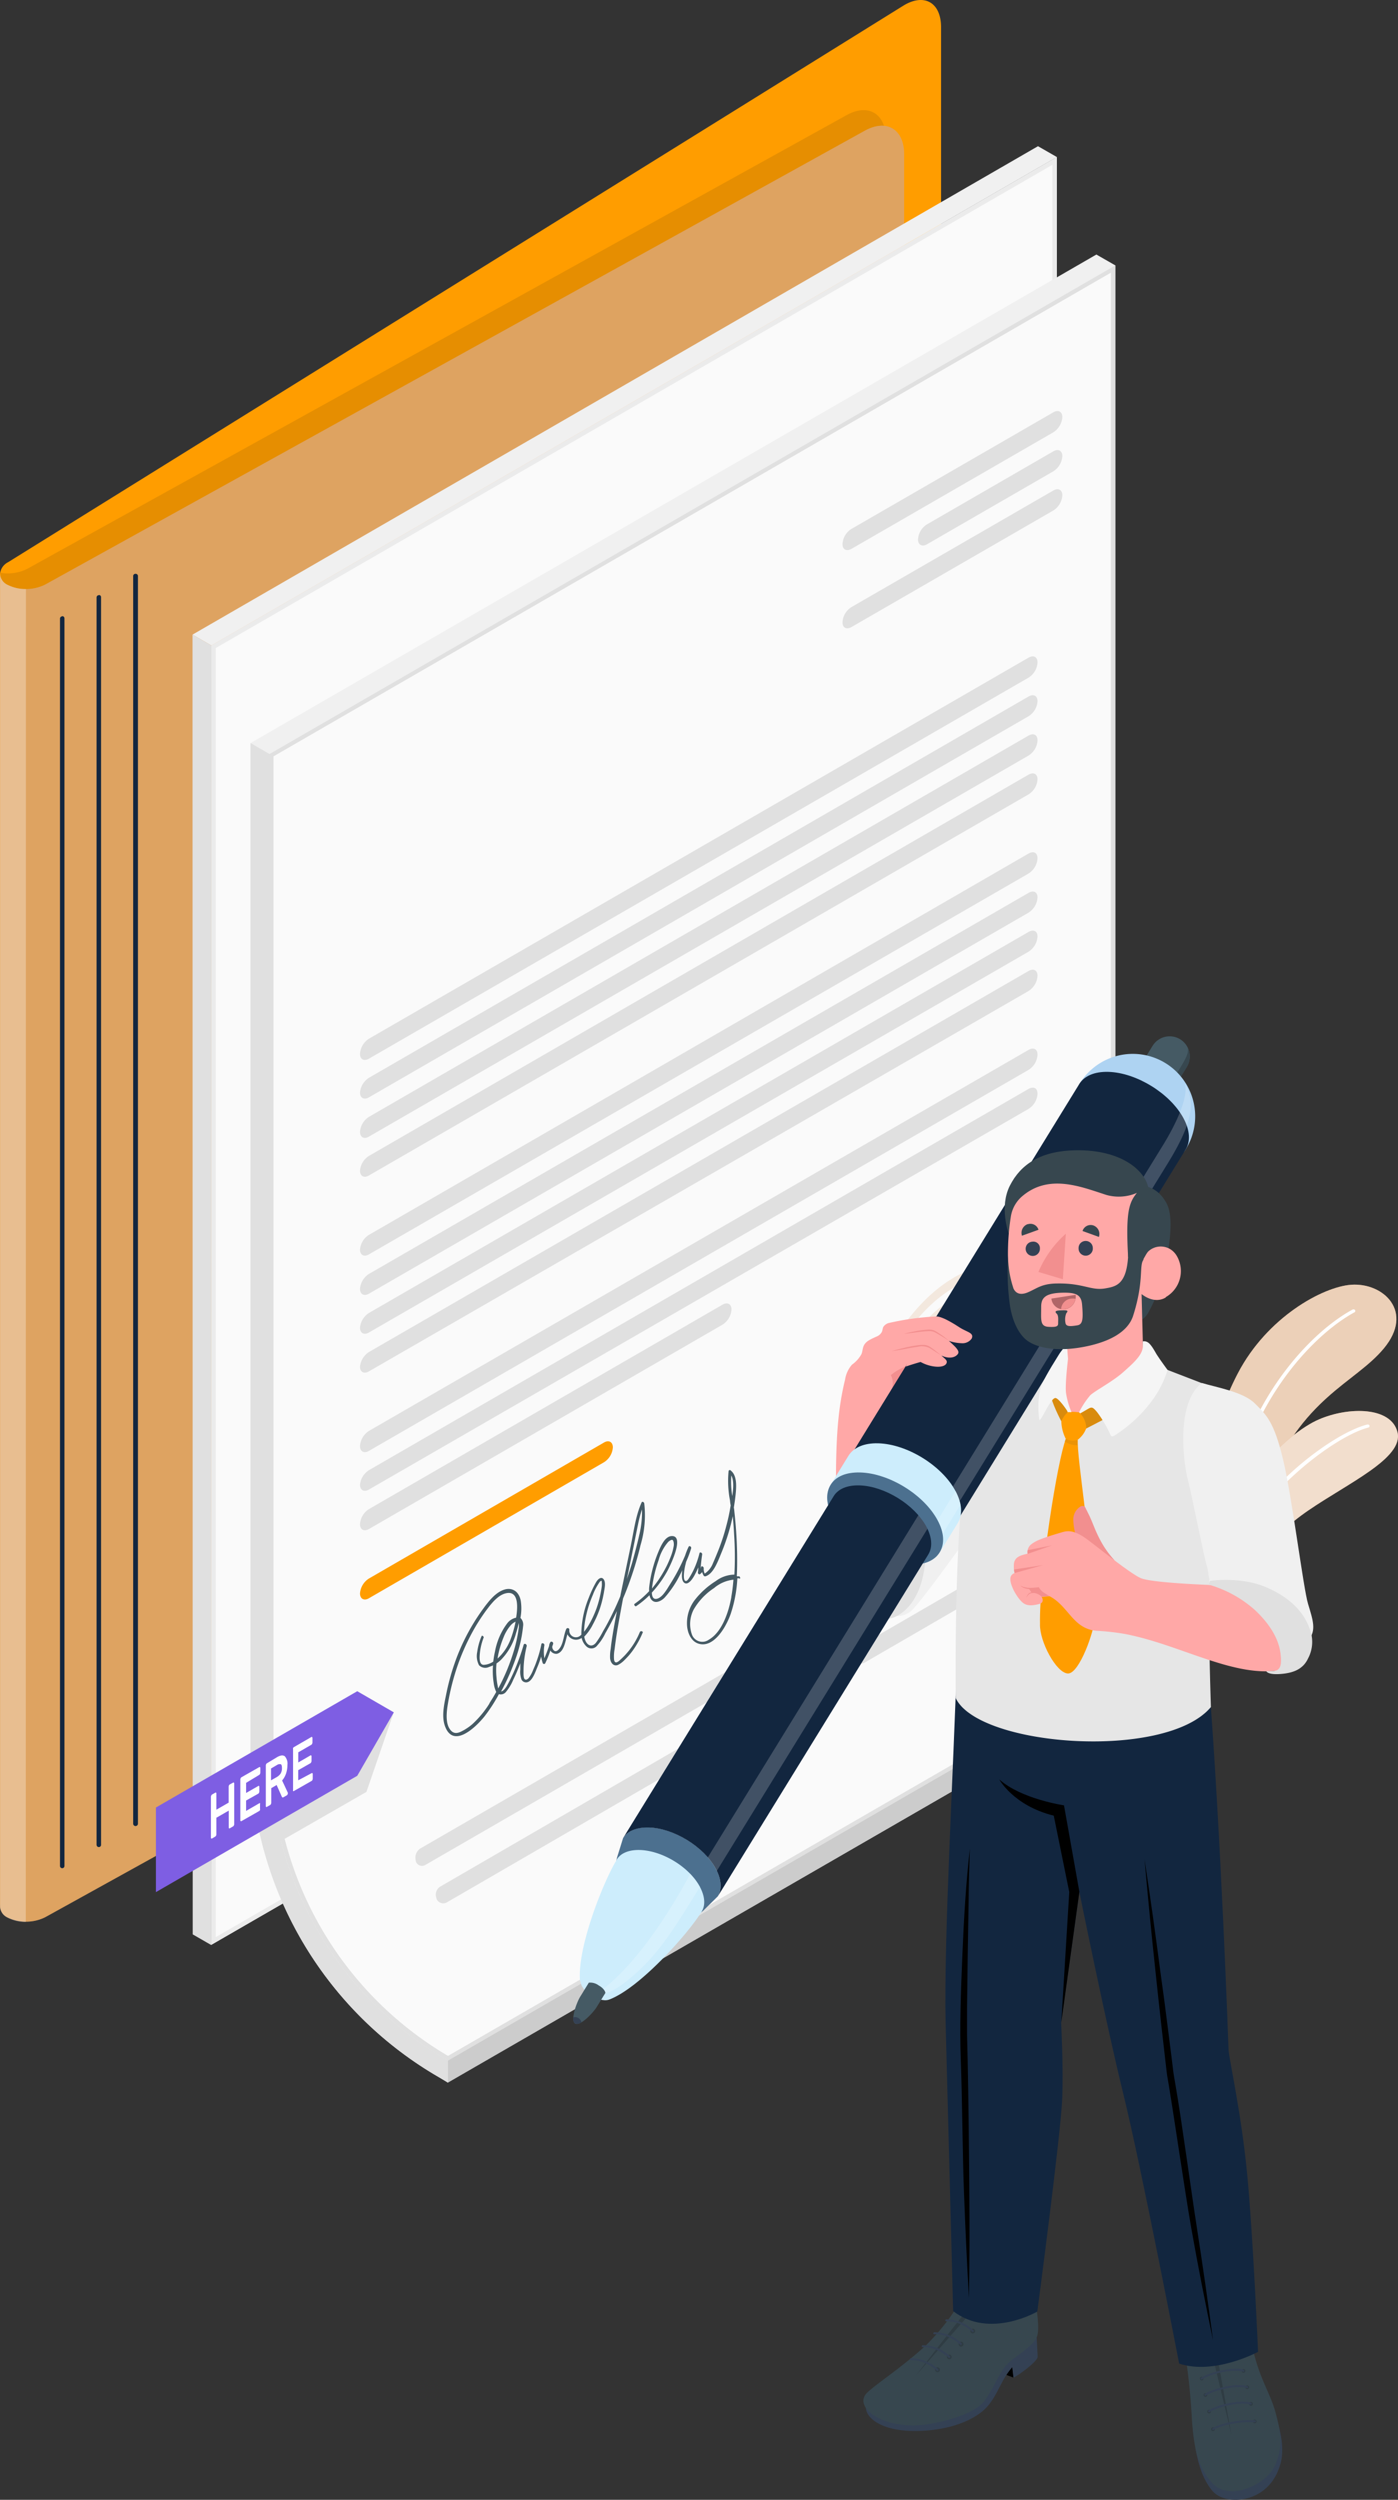 <svg xmlns="http://www.w3.org/2000/svg" width="351.406" height="627.99" viewBox="0 0 351.406 627.99">
  <rect x="0" y="0" width="351.406" height="627.99" fill="#333333" stroke="none"/>
  <g id="img9" transform="translate(-987.907 -9265.08)">
    <g id="Capa_2" data-name="Capa 2" transform="translate(975.779 9237.08)">
      <g id="Capa_1" data-name="Capa 1" transform="translate(12.127 28)">
        <g id="freepik--Plant--inject-204" transform="translate(302.58 322.713)">
          <g id="freepik--Plants--inject-204" transform="translate(0 0)">
            <path id="Trazado_107137" data-name="Trazado 107137" d="M290.461,369.466s-5.983-25.93,7.179-51.235C305,304.088,319,296.425,326.2,295.916c8.083-.547,15.873,6.759,8.159,16.013-7.332,8.821-20.647,12.207-29.761,35.362-6,15.275-5.932,26.731-5.932,26.731Z" transform="translate(-289.104 -295.887)" fill="#d9a171"/>
            <path id="Trazado_107138" data-name="Trazado 107138" d="M290.461,369.466s-5.983-25.93,7.179-51.235C305,304.088,319,296.425,326.2,295.916c8.083-.547,15.873,6.759,8.159,16.013-7.332,8.821-20.647,12.207-29.761,35.362-6,15.275-5.932,26.731-5.932,26.731Z" transform="translate(-289.104 -295.887)" fill="#fff" opacity="0.5"/>
            <path id="Trazado_107139" data-name="Trazado 107139" d="M294.424,361.628a.446.446,0,0,0,.471-.42h0c-1.693-28.564,16.968-52.088,30.754-59.675a.344.344,0,0,0,.216-.471.464.464,0,0,0,0-.115.585.585,0,0,0-.7-.1c-14,7.637-32.931,31.518-31.212,60.388a.471.471,0,0,0,.509.382Z" transform="translate(-287.811 -294.554)" fill="#fff"/>
            <path id="Trazado_107140" data-name="Trazado 107140" d="M297.538,367.193c1.6-6.53,6.619-14.435,16.764-21.385s23.944-13.162,22.416-19.6-12.169-6.556-19.832-3.233-25.458,18.559-23.638,41.892Z" transform="translate(-288.009 -289.083)" fill="#d9a171"/>
            <path id="Trazado_107141" data-name="Trazado 107141" d="M297.538,367.193c1.6-6.53,6.619-14.435,16.764-21.385s23.944-13.162,22.416-19.6-12.169-6.556-19.832-3.233-25.458,18.559-23.638,41.892Z" transform="translate(-288.009 -289.083)" fill="#fff" opacity="0.65"/>
            <path id="Trazado_107142" data-name="Trazado 107142" d="M295.478,357.834a.483.483,0,0,0,.471-.357c2.317-13.824,23.46-30.754,32.867-33.2a.395.395,0,0,0,.344-.446.115.115,0,0,0,0-.064.509.509,0,0,0-.624-.254c-9.865,2.546-31.123,19.5-33.516,33.885a.446.446,0,0,0,.446.433Z" transform="translate(-287.49 -288.354)" fill="#fff"/>
          </g>
        </g>
        <g id="freepik--Folder--inject-204" transform="translate(0 0)">
          <g id="freepik--folder--inject-204-2" data-name="freepik--folder--inject-204" transform="translate(0 0)">
            <path id="Trazado_107143" data-name="Trazado 107143" d="M51.425,521.373a3.73,3.73,0,0,1,2.037-2.991l202.23-127.127V205.2l25.077-31.021a37.372,37.372,0,0,0,7.179-20.138V49.206c0-6.263-4.3-8.656-9.572-5.359L53.437,183.6a3.691,3.691,0,0,0-2.037,2.991Z" transform="translate(-51.4 -42.367)" fill="#ff9d00"/>
            <path id="Trazado_107144" data-name="Trazado 107144" d="M274.033,71.227c0-6.263-4.43-8.911-9.9-5.843l-205.9,113.94a10.909,10.909,0,0,1-6.734,1.006V515.109h0a3.819,3.819,0,0,1,1.986-2.673L255.728,385.309V199.271L274.1,176.523Z" transform="translate(-51.373 -36.434)" fill="#ac6c06" opacity="0.3"/>
            <path id="Trazado_107145" data-name="Trazado 107145" d="M53.266,517.275a10.769,10.769,0,0,0,9.572-.089l205.9-113.94a21.144,21.144,0,0,0,9.916-16.79V74.3c0-6.25-4.43-8.91-9.916-5.843L62.838,182.406a10.769,10.769,0,0,1-9.572.1,3.182,3.182,0,0,1-1.846-2.635v334.78a3.183,3.183,0,0,0,1.846,2.622Z" transform="translate(-51.395 -35.596)" fill="#d9a171"/>
            <path id="Trazado_107146" data-name="Trazado 107146" d="M53.266,517.275a10.769,10.769,0,0,0,9.572-.089l205.9-113.94a21.144,21.144,0,0,0,9.916-16.79V74.3c0-6.25-4.43-8.91-9.916-5.843L62.838,182.406a10.769,10.769,0,0,1-9.572.1,3.182,3.182,0,0,1-1.846-2.635v334.78a3.183,3.183,0,0,0,1.846,2.622Z" transform="translate(-51.395 -35.596)" fill="#eba93f" opacity="0.3"/>
            <path id="Trazado_107147" data-name="Trazado 107147" d="M57.912,159.4a9.407,9.407,0,0,1-4.621-1.057,3.221,3.221,0,0,1-1.871-2.635V490.489a3.182,3.182,0,0,0,1.846,2.673,9.357,9.357,0,0,0,4.608,1.082Z" transform="translate(-51.395 -11.433)" fill="#fff" opacity="0.3"/>
            <path id="Trazado_107148" data-name="Trazado 107148" d="M82.2,155.61a.56.56,0,0,0-.56.56h0V469.59a.6.6,0,1,0,1.2,0V156.183a.56.56,0,0,0-.547-.573ZM63.81,166.29a.573.573,0,0,0-.56.573h0V480.219a.56.56,0,1,0,1.12,0h0V166.812a.56.56,0,0,0-.535-.573Zm9.2-5.308a.573.573,0,0,0-.573.56V474.911a.585.585,0,0,0,.573.56.56.56,0,0,0,.56-.56h0V161.491a.547.547,0,0,0-.535-.56Z" transform="translate(-48.166 -11.46)" fill="#12263f"/>
          </g>
        </g>
        <g id="freepik--Contract--inject-204" transform="translate(48.397 36.728)">
          <g id="freepik--Sheet--inject-204" transform="translate(0 0)">
            <path id="Trazado_107149" data-name="Trazado 107149" d="M94.155,196.654l-4.735-2.737L301.935,71.22l4.748,2.724Z" transform="translate(-89.42 -71.22)" fill="#f0f0f0"/>
            <path id="Trazado_107150" data-name="Trazado 107150" d="M305.687,73.36v326.4L93.07,522.5l.089-326.429Z" transform="translate(-88.424 -70.636)" fill="#fafafa"/>
            <path id="Trazado_107151" data-name="Trazado 107151" d="M304.538,75.32V399.114L94.251,520.539V196.707L304.538,75.32m1.2-1.96L93.156,196.07,93.08,522.512,305.659,399.764V73.36Z" transform="translate(-88.421 -70.636)" fill="#ebebeb"/>
            <path id="Trazado_107152" data-name="Trazado 107152" d="M94.155,170.347l-.089,326.429-4.6-2.648L89.42,167.61l4.646,2.673Z" transform="translate(-89.42 -44.913)" fill="#e0e0e0"/>
          </g>
          <g id="freepik--contract--inject-204-2" data-name="freepik--contract--inject-204" transform="translate(14.562 27.215)">
            <g id="freepik--sheet--inject-204-2" data-name="freepik--sheet--inject-204">
              <path id="Trazado_107153" data-name="Trazado 107153" d="M363.034,423.624v5.537L150.455,551.846l-2.329-1.426a94.744,94.744,0,0,1-47.226-81.8V215.31L313.479,92.6l4.786,2.737V345.9a89.827,89.827,0,0,0,44.787,77.736Z" transform="translate(-100.849 -92.6)" fill="#f0f0f0"/>
              <path id="Trazado_107154" data-name="Trazado 107154" d="M317.145,345.3V94.78L104.63,217.477v250.55a89.767,89.767,0,0,0,44.857,77.725l212.579-122.7a89.779,89.779,0,0,1-44.922-77.75ZM105.636,468.027V218.076L316.088,96.588V345.3a91.027,91.027,0,0,0,43.865,77.712l-210.466,121.5a88.978,88.978,0,0,1-43.852-76.49Z" transform="translate(-99.831 -92.005)" fill="#e0e0e0"/>
              <path id="Trazado_107155" data-name="Trazado 107155" d="M359.738,422.629,149.272,544.13a88.978,88.978,0,0,1-43.852-76.49V217.688L315.873,96.2V344.917a91.027,91.027,0,0,0,43.865,77.712Z" transform="translate(-99.615 -91.617)" fill="#fafafa"/>
              <path id="Trazado_107156" data-name="Trazado 107156" d="M105.646,442.312V191.762L100.86,189V442.312a94.744,94.744,0,0,0,47.277,81.811l2.393,1.362v-5.461A89.792,89.792,0,0,1,105.646,442.312Z" transform="translate(-100.86 -66.29)" fill="#e0e0e0"/>
              <path id="Trazado_107157" data-name="Trazado 107157" d="M139.87,475.347v5.461l212.54-122.7V352.65Z" transform="translate(-90.213 -21.626)" opacity="0.15"/>
            </g>
            <g id="freepik--Text--inject-204" transform="translate(148.818 39.318)">
              <path id="Trazado_107158" data-name="Trazado 107158" d="M220.036,153.086l50.726-29.277c1.2-.713,2.266-.2,2.266,1.2a4.888,4.888,0,0,1-2.266,3.819L220.036,158.1c-1.273.713-2.266.2-2.266-1.2a4.786,4.786,0,0,1,2.266-3.819Z" transform="translate(-217.77 -123.488)" fill="#e0e0e0"/>
              <path id="Trazado_107159" data-name="Trazado 107159" d="M220.036,168.517l50.726-29.277c1.2-.726,2.266-.2,2.266,1.2a4.862,4.862,0,0,1-2.266,3.819l-50.726,29.277c-1.273.726-2.266.2-2.266-1.2A4.774,4.774,0,0,1,220.036,168.517Z" transform="translate(-217.77 -119.278)" fill="#e0e0e0"/>
              <path id="Trazado_107160" data-name="Trazado 107160" d="M234.959,149.839l31.734-18.33c1.2-.713,2.266-.2,2.266,1.2a4.862,4.862,0,0,1-2.266,3.819l-31.734,18.317c-1.2.726-2.279.2-2.279-1.2a4.786,4.786,0,0,1,2.279-3.806Z" transform="translate(-213.701 -121.387)" fill="#e0e0e0"/>
            </g>
            <g id="freepik--text--inject-204-2" data-name="freepik--text--inject-204" transform="translate(27.533 100.953)">
              <path id="Trazado_107161" data-name="Trazado 107161" d="M124.756,267.94l165.773-95.711c1.273-.713,2.266-.2,2.266,1.2a4.812,4.812,0,0,1-2.266,3.819L124.756,272.955c-1.2.726-2.266.216-2.266-1.2A4.888,4.888,0,0,1,124.756,267.94Z" transform="translate(-122.49 -171.908)" fill="#e0e0e0"/>
              <path id="Trazado_107162" data-name="Trazado 107162" d="M124.756,275.662,290.529,179.9c1.273-.726,2.266-.2,2.266,1.2a4.812,4.812,0,0,1-2.266,3.755L124.756,280.576c-1.2.726-2.266.216-2.266-1.2A4.939,4.939,0,0,1,124.756,275.662Z" transform="translate(-122.49 -169.816)" fill="#e0e0e0"/>
              <path id="Trazado_107163" data-name="Trazado 107163" d="M124.756,283.372,290.529,187.61c1.273-.726,2.266-.2,2.266,1.2a4.812,4.812,0,0,1-2.266,3.819L124.756,288.337c-1.2.738-2.266.216-2.266-1.2A4.888,4.888,0,0,1,124.756,283.372Z" transform="translate(-122.49 -167.712)" fill="#e0e0e0"/>
              <path id="Trazado_107164" data-name="Trazado 107164" d="M124.756,291.081l165.773-95.762c1.273-.713,2.266-.2,2.266,1.2a4.812,4.812,0,0,1-2.266,3.755L124.756,295.994c-1.2.726-2.266.216-2.266-1.2A4.862,4.862,0,0,1,124.756,291.081Z" transform="translate(-122.49 -165.606)" fill="#e0e0e0"/>
            </g>
            <g id="freepik--text--inject-204-3" data-name="freepik--text--inject-204" transform="translate(27.533 150.157)">
              <path id="Trazado_107165" data-name="Trazado 107165" d="M124.756,306.665,290.529,210.89c1.273-.726,2.266-.216,2.266,1.2a4.888,4.888,0,0,1-2.266,3.819l-165.773,95.66c-1.2.726-2.266.2-2.266-1.2A4.825,4.825,0,0,1,124.756,306.665Z" transform="translate(-122.49 -210.562)" fill="#e0e0e0"/>
              <path id="Trazado_107166" data-name="Trazado 107166" d="M124.756,314.362l165.773-95.711c1.273-.726,2.266-.216,2.266,1.146a4.888,4.888,0,0,1-2.266,3.819L124.756,319.327c-1.2.713-2.266.2-2.266-1.2a4.888,4.888,0,0,1,2.266-3.768Z" transform="translate(-122.49 -208.444)" fill="#e0e0e0"/>
              <path id="Trazado_107167" data-name="Trazado 107167" d="M124.756,322.059l165.773-95.7c1.273-.726,2.266-.216,2.266,1.146a4.888,4.888,0,0,1-2.266,3.819L124.756,326.973c-1.2.726-2.266.2-2.266-1.209a4.939,4.939,0,0,1,2.266-3.7Z" transform="translate(-122.49 -206.34)" fill="#e0e0e0"/>
              <path id="Trazado_107168" data-name="Trazado 107168" d="M124.756,329.768l165.773-95.7c1.273-.726,2.266-.2,2.266,1.209a4.888,4.888,0,0,1-2.266,3.819L124.756,334.631c-1.2.726-2.266.216-2.266-1.146a4.951,4.951,0,0,1,2.266-3.717Z" transform="translate(-122.49 -204.235)" fill="#e0e0e0"/>
            </g>
            <path id="Trazado_107169" data-name="Trazado 107169" d="M124.756,345.339l165.773-95.7c1.273-.726,2.266-.216,2.266,1.2a4.812,4.812,0,0,1-2.266,3.819l-165.773,95.7c-1.2.726-2.266.2-2.266-1.2a4.914,4.914,0,0,1,2.266-3.819Z" transform="translate(-94.957 -49.829)" fill="#e0e0e0"/>
            <path id="Trazado_107170" data-name="Trazado 107170" d="M124.756,353.1l165.773-95.762c1.273-.713,2.266-.216,2.266,1.2a4.811,4.811,0,0,1-2.266,3.819L124.756,357.964c-1.2.726-2.266.2-2.266-1.2A4.9,4.9,0,0,1,124.756,353.1Z" transform="translate(-94.957 -47.727)" fill="#e0e0e0"/>
            <path id="Trazado_107171" data-name="Trazado 107171" d="M124.756,351.256l88.85-51.337c1.2-.713,2.266-.2,2.266,1.2a4.888,4.888,0,0,1-2.266,3.819l-88.85,51.324c-1.2.713-2.266.2-2.266-1.2A4.85,4.85,0,0,1,124.756,351.256Z" transform="translate(-94.957 -36.105)" fill="#e0e0e0"/>
            <path id="Trazado_107172" data-name="Trazado 107172" d="M124.756,361.268l59.026-34.127c1.2-.726,2.266-.216,2.266,1.2a4.774,4.774,0,0,1-2.266,3.755l-59.026,34.127c-1.2.726-2.266.2-2.266-1.2A4.85,4.85,0,0,1,124.756,361.268Z" transform="translate(-94.957 -28.678)" fill="#ff9d00"/>
            <path id="Trazado_107173" data-name="Trazado 107173" d="M244.931,305.364v-5.092c-11.329,6.543-20.558,24.186-20.558,39.27l3.819-2.215C228.218,325.031,235.715,310.7,244.931,305.364ZM259.748,319.1c0-10.9-6.645-15.924-14.817-11.2s-14.817,17.414-14.817,28.31,6.645,15.912,14.817,11.2S259.748,330,259.748,319.1ZM232,335.113c0-9.471,5.779-20.532,12.895-24.631a15.833,15.833,0,0,1,1.464-.738L232.1,337.022c-.025-.624-.1-1.26-.1-1.909Zm.547,4.659,16.077-30.7c4.162-.726,7.421,1.782,8.643,6.645l-15.988,30.55c-4.137.751-7.434-1.706-8.694-6.517Zm25.14-21.309c0,.56.076,1.2.076,1.769,0,9.483-5.792,20.532-12.907,24.631a13.434,13.434,0,0,1-1.349.687Zm-12.729-23.307c-13.429,7.752-24.377,28.641-24.377,46.564s10.947,26.2,24.377,18.419,24.351-28.615,24.351-46.564-10.973-26.171-24.376-18.419Zm0,62.373c-12.386,7.179-22.454-.471-22.454-16.968s10.069-35.744,22.454-42.9,22.454.471,22.454,16.981-10.094,35.846-22.48,42.936Zm16.752-39.588c0,12.3-7.5,26.63-16.752,31.938v5.092c11.329-6.556,20.558-24.186,20.558-39.283Z" transform="translate(-68.185 -38.114)" fill="#d9a171" opacity="0.2"/>
            <path id="Trazado_107174" data-name="Trazado 107174" d="M227.412,369.841,135.99,422.654a1.629,1.629,0,0,1-2.266-.484,1.488,1.488,0,0,1-.2-.458v-.153a2.737,2.737,0,0,1,1.2-3.042l91.422-52.826a1.6,1.6,0,0,1,2.2.522,1.387,1.387,0,0,1,.191.445v.153A2.686,2.686,0,0,1,227.412,369.841Z" transform="translate(-91.972 -18.131)" fill="#e0e0e0"/>
            <path id="Trazado_107175" data-name="Trazado 107175" d="M204.34,389.528l-64.028,37.106a1.833,1.833,0,0,1-2.546-.6,2.518,2.518,0,0,1-.127-.267v-.115a2.393,2.393,0,0,1,1.006-2.979l64.028-37.118a1.8,1.8,0,0,1,2.457.573,1.464,1.464,0,0,1,.153.318v.076a2.419,2.419,0,0,1-.942,3Z" transform="translate(-90.872 -12.717)" fill="#e0e0e0"/>
            <path id="Trazado_107176" data-name="Trazado 107176" d="M286.863,342.2,222.835,379.3a1.82,1.82,0,0,1-2.546-.585,1.935,1.935,0,0,1-.14-.28v-.076a2.406,2.406,0,0,1,1.006-2.991l64.015-37.106a1.807,1.807,0,0,1,2.546.611,1.9,1.9,0,0,1,.14.28v.127A2.418,2.418,0,0,1,286.863,342.2Z" transform="translate(-68.353 -25.632)" fill="#e0e0e0"/>
            <path id="Trazado_107177" data-name="Trazado 107177" d="M188.331,373.211a18.967,18.967,0,0,1-5.092,7.1,1.909,1.909,0,0,1-.738.484c-.446.076-.6-.293-.649-.789a10.183,10.183,0,0,1,.153-2.546c.191-1.642.433-3.259.7-4.888q.675-3.933,1.426-7.841c.471-1.107.917-2.215,1.337-3.361a86.165,86.165,0,0,0,3.055-10.043,26.212,26.212,0,0,0,.929-10.463c-.064-.331-.509-.6-.675-.216-1.438,3.182-1.935,7.039-2.648,10.54L183.583,363.4c-.064.28-.1.547-.165.815q-1.2,2.9-2.61,5.639c-.547,1.082-1.133,2.139-1.731,3.157a19.89,19.89,0,0,1-1.795,2.889c-.917,1.107-2.113.751-2.66-.649a3.819,3.819,0,0,1-.242-.929,11.875,11.875,0,0,0,2.113-2.966,26.961,26.961,0,0,0,1.718-3.819,28.179,28.179,0,0,0,1.107-4.341c.153-.967.522-2.457-.064-3.259s-1.426-.089-1.884.675a28.57,28.57,0,0,0-1.859,3.946,24.568,24.568,0,0,0-1.871,8.911v.407c-.089,0-.178.153-.28.216a1.655,1.655,0,0,1-2.342-.178,1.629,1.629,0,0,1-.395-1.273.407.407,0,0,0-.764-.242c-.636,1.426-.687,3.233-1.464,4.557-.369.6-1.018,1.336-1.6.9a1.273,1.273,0,0,1-.471-1.044c.076-.216.153-.42.216-.636.153-.458-.458-.776-.675-.471a1.73,1.73,0,0,0-.318.929c-.369,1.069-.764,2.126-1.2,3.144a10.181,10.181,0,0,1,0-3.3c.064-.433-.662-.713-.751-.242a29.642,29.642,0,0,1-1.2,4.277c-.242.713-.535,1.4-.84,2.088a7.967,7.967,0,0,1-1.2,2.189c-.242.242-.586.471-.891.28s-.344-.917-.356-1.387c0-.776,0-1.566.064-2.393a27.614,27.614,0,0,1,.726-4.557c.115-.509-.611-.853-.764-.331a56.512,56.512,0,0,1-2.546,6.976c-.5,1.082-1.006,2.164-1.591,3.182-.255.484-.955,1.54-1.528,1.528l.344-.637a55.021,55.021,0,0,0,3.322-7.637A33.683,33.683,0,0,0,159,371.684a2.342,2.342,0,0,0-.675-2.062,12.3,12.3,0,0,0,.089-4.264c-.458-2.546-2.317-3.424-4.137-2.839-2.177.675-3.908,2.864-5.41,4.939a52.19,52.19,0,0,0-7.077,13.557,58.635,58.635,0,0,0-2.113,7.752c-.509,2.482-1.2,5.5-.344,7.956,2.037,5.843,7.7.471,9.992-2.393a39.736,39.736,0,0,0,3.59-5.55,1.68,1.68,0,0,0,1.807-.6,12.032,12.032,0,0,0,1.833-3.093c.636-1.273,1.2-2.673,1.744-4.061v1.553a5.537,5.537,0,0,0,.306,2.546,1.273,1.273,0,0,0,1.273.687c1.273-.115,2.037-2.164,2.546-3.437a29.049,29.049,0,0,0,1.12-3.042,9.8,9.8,0,0,0,.369,1.578.356.356,0,0,0,.42.28.331.331,0,0,0,.242-.191,22.866,22.866,0,0,0,1.273-3.2,1.706,1.706,0,0,0,1.655.84c1.757-.433,2.062-2.928,2.635-4.9a2.635,2.635,0,0,0,1.031,1.082,2.393,2.393,0,0,0,2.546-.178,4.1,4.1,0,0,0,1.107,2.049,1.82,1.82,0,0,0,2.546.153,12.731,12.731,0,0,0,2.317-3.4c.738-1.273,1.464-2.622,2.138-3.972l.777-1.591c-.446,2.215-.853,4.443-1.2,6.67-.153.955-.28,1.9-.382,2.851a10.763,10.763,0,0,0-.153,2.393c.153,1.273.98,2.049,1.973,1.642a6.045,6.045,0,0,0,1.693-1.273,18.6,18.6,0,0,0,1.769-1.986,22.376,22.376,0,0,0,2.737-4.8C189.3,373.058,188.535,372.715,188.331,373.211Zm-1.655-21.092c.407-1.973.789-3.959,1.2-5.919a30.085,30.085,0,0,1,1.006-3.819,23.892,23.892,0,0,1-.675,6.365c-.522,2.393-1.2,4.863-1.846,7.179-.407,1.337-.84,2.635-1.273,3.933.535-2.546,1.069-5.206,1.6-7.816Zm-36.126,39a25.254,25.254,0,0,1-4.315,5.206,12.97,12.97,0,0,1-2.546,1.718c-.853.458-1.808.789-2.622.076-1.566-1.375-1.388-4.226-1.057-6.365a58.384,58.384,0,0,1,1.413-6.556,55.693,55.693,0,0,1,4.9-12.131,48.373,48.373,0,0,1,3.475-5.423c1.362-1.82,2.979-3.819,4.977-4.226,2.851-.586,3.03,2.788,2.469,6.148a3.819,3.819,0,0,0-2.24,1.426,16.816,16.816,0,0,0-3.068,7.065,22.967,22.967,0,0,0-.433,2.546,4.722,4.722,0,0,1-2.393.815c-1.273,0-1.069-2.088-.942-3.22a15.15,15.15,0,0,1,.9-3.59c.127-.28-.369-.7-.5-.407a15.273,15.273,0,0,0-1.107,4.01,4.939,4.939,0,0,0,.458,3.3,2.19,2.19,0,0,0,2.546.42,6.941,6.941,0,0,0,.967-.382,19.217,19.217,0,0,0,.178,4.443,7.206,7.206,0,0,0,.636,2.228c-.522.955-1.12,1.909-1.706,2.839Zm6.556-20.545a26.178,26.178,0,0,1-1.273,4.481,12.435,12.435,0,0,1-3.259,4.786,23.094,23.094,0,0,1,1.5-5.3,10.269,10.269,0,0,1,1.693-2.915,3.627,3.627,0,0,1,1.2-.993Zm-4.366,16.752c-.089-.344-.153-.751-.2-1.018a13.909,13.909,0,0,1-.229-1.782,17.484,17.484,0,0,1,0-3.462h0a8.9,8.9,0,0,0,1.082-.866,15.135,15.135,0,0,0,3.819-6.708c.255-.8.509-1.693.713-2.622v.255a4.778,4.778,0,0,1,0,.853,35.57,35.57,0,0,1-1.553,6.874,49.081,49.081,0,0,1-3.628,8.5Zm21.78-16.548a28.411,28.411,0,0,1,2.037-6.988,13.773,13.773,0,0,1,1.642-3.119c0-.089.407-.458.509-.356s.076.369.076.433a4.916,4.916,0,0,1,0,.866c-.076.649-.191,1.273-.331,1.948a24.545,24.545,0,0,1-2.648,7.307,14.494,14.494,0,0,1-1.477,2.24,17.822,17.822,0,0,1,.191-2.291Zm38.57-11.558-.369-.076c.089-1.871.1-3.755.076-5.6-.064-3.59-.293-7.065-.687-10.565a8.129,8.129,0,0,0-.14-1.082c.178-1.069.331-2.151.446-3.233.216-2.126.369-4.8-1.2-6.046a.318.318,0,0,0-.573.216,25.662,25.662,0,0,0,.369,7.319,8.726,8.726,0,0,0,.166,1.2,50.1,50.1,0,0,1-1.082,5.092,50.9,50.9,0,0,1-2.088,6.365c-.407,1.031-.84,2.049-1.273,3.042a5.5,5.5,0,0,1-2.088,2.648,2.662,2.662,0,0,1-.242-1.337c0-.445-.586-.738-.7-.242a1.639,1.639,0,0,1-.1.356c.1-1.2.229-2.393.407-3.6.064-.395-.573-.726-.675-.305a22.239,22.239,0,0,1-1.362,3.946,18.764,18.764,0,0,1-1.031,1.935c-.216.357-.687,1.2-1.082,1.095-.891-.115-.229-3.59,0-4.3a2.926,2.926,0,0,1,.165-.636,26.448,26.448,0,0,0,1.2-3.221c.165-.433-.433-.827-.624-.433a17.09,17.09,0,0,0-.878,2.189,47.517,47.517,0,0,1-3.755,7.179c-.866,1.375-2.011,3.488-3.462,3.717-.84.115-1.12-.624-1.146-1.578a26.732,26.732,0,0,0,3.819-5.283c.789-1.413,4.6-9.2,1.069-8.911-1.527.153-2.482,2.151-3.157,3.742a33.189,33.189,0,0,0-1.922,6.123,30.764,30.764,0,0,0-.484,3.068,5.365,5.365,0,0,0,0,.9,23.491,23.491,0,0,1-3.653,3.182c-.293.191.14.751.395.585a23.082,23.082,0,0,0,3.335-2.75,3.175,3.175,0,0,0,.255.764c.866,1.629,2.61.827,3.59-.191a26.511,26.511,0,0,0,3.819-5.677c.2-.382.407-.764.6-1.2-.178,1.2-.242,2.826.624,3.272s1.9-.98,2.393-1.9c.356-.662.687-1.336.98-2.037a5.979,5.979,0,0,1-.076,1.2c-.076.356.305.636.522.484A2.661,2.661,0,0,0,204,358.1a3.693,3.693,0,0,0,.382.891.446.446,0,0,0,.433.191c2.024-.6,3.106-3.679,4.01-5.856a52.77,52.77,0,0,0,2.393-7.179c.165-.687.331-1.375.484-2.075.14,1.5.255,2.991.331,4.493a85.378,85.378,0,0,1,.076,10.183,8.007,8.007,0,0,0-4.684,1.629,20.559,20.559,0,0,0-5.194,4.646,9.6,9.6,0,0,0-2.024,6.454c.14,2.215,1.2,4.112,2.9,4.621,3.59,1.107,6.657-3.59,8.032-7.358a33.378,33.378,0,0,0,1.718-9.076h.395c.433.369.433-.407-.064-.522Zm-21.36.815a32.75,32.75,0,0,1,1.337-4.926,11.546,11.546,0,0,1,2.393-4.557c.229-.216.84-.675,1.107-.5s.369.878.306,1.413a12.822,12.822,0,0,1-.713,2.635,26.326,26.326,0,0,1-2.215,4.544,27.315,27.315,0,0,1-2.546,3.59,21.142,21.142,0,0,1,.331-2.164Zm19.845-21.041a21.863,21.863,0,0,1-.242-5.155c.725,1.337.484,3.513.242,5.194Zm-.216,25.331c-.751,4.175-2.457,8.911-5.664,10.769a2.788,2.788,0,0,1-4.252-1.273,7.88,7.88,0,0,1,.471-6.365,16.179,16.179,0,0,1,5.092-5.334,9.063,9.063,0,0,1,4.863-2.1,42.9,42.9,0,0,1-.547,4.4Z" transform="translate(-90.469 -27.128)" fill="#455a64"/>
            <path id="freepik--shadow--inject-204" d="M101.39,395.662a89.105,89.105,0,0,0,2.737,19.654l25.739-14.766,6.861-19.947-6.861-1.273Z" transform="translate(-100.715 -14.344)" fill="#e0e0e0"/>
          </g>
        </g>
        <g id="freepik--Sticker--inject-204" transform="translate(39.193 424.856)">
          <g id="freepik--sticker--inject-204-2" data-name="freepik--sticker--inject-204" transform="translate(0 0)">
            <path id="Trazado_107194" data-name="Trazado 107194" d="M132.8,376.13,82.19,405.344V426.6L132.8,397.375l9.191-15.937Z" transform="translate(-82.19 -376.13)" fill="#7e5ee3"/>
            <path id="Trazado_107195" data-name="Trazado 107195" d="M98.626,394.179a.128.128,0,0,1,.191,0h0a.293.293,0,0,1,.089.242V404.6a.612.612,0,0,1-.089.331.408.408,0,0,1-.191.242l-.827.484a.178.178,0,0,1-.191,0,.318.318,0,0,1-.076-.255v-4.188L94.426,403v4.137a.765.765,0,0,1-.076.344.737.737,0,0,1-.191.242l-.827.484a.178.178,0,0,1-.191,0,.28.28,0,0,1-.089-.255V397.769a.7.7,0,0,1,.089-.356.574.574,0,0,1,.191-.242l.827-.471a.14.14,0,0,1,.191,0,.331.331,0,0,1,.076.267v4.01l3.08-1.769v-3.972a.839.839,0,0,1,.076-.344.892.892,0,0,1,.191-.242Z" transform="translate(-79.227 -371.216)" fill="#fff"/>
            <path id="Trazado_107196" data-name="Trazado 107196" d="M103.621,400.2a.14.14,0,0,1,.191,0,.318.318,0,0,1,0,.242v1.12a.955.955,0,0,1,0,.331.6.6,0,0,1-.191.242l-4.481,2.546a.14.14,0,0,1-.191,0,.306.306,0,0,1-.089-.255V394.247a.637.637,0,0,1,.089-.344.458.458,0,0,1,.191-.242l4.481-2.546a.178.178,0,0,1,.191,0,.382.382,0,0,1,.076.255v1.12a1.12,1.12,0,0,1-.076.344.827.827,0,0,1-.191.229l-3.31,2v2.546l3.068-1.757a.115.115,0,0,1,.178,0h0a.28.28,0,0,1,.076.242v1.12a.8.8,0,0,1-.076.344.483.483,0,0,1-.191.229l-3.055,1.718v2.61Z" transform="translate(-77.641 -372.048)" fill="#fff"/>
            <path id="Trazado_107197" data-name="Trazado 107197" d="M106.729,389.231c.853-.484,1.5-.56,1.948-.2a2.75,2.75,0,0,1,.649,2.151,6.907,6.907,0,0,1-.343,2.15,5.507,5.507,0,0,1-.993,1.77l1.438,3.068a.306.306,0,0,1,0,.153.586.586,0,0,1-.076.293.56.56,0,0,1-.153.191l-.878.5c-.127.076-.229.089-.293,0a.586.586,0,0,1-.14-.2l-1.273-2.877-1.349.789v3.653a.686.686,0,0,1-.089.344.574.574,0,0,1-.191.242l-.827.471a.14.14,0,0,1-.191,0,.28.28,0,0,1-.076-.242v-10.12a.763.763,0,0,1,.076-.344.459.459,0,0,1,.191-.242Zm-1.528,5.83,1.477-.84a2.98,2.98,0,0,0,.929-.853,2.546,2.546,0,0,0,.344-1.4c0-.586-.115-.916-.344-.967a1.272,1.272,0,0,0-.929.216l-1.477.866Z" transform="translate(-76.268 -372.67)" fill="#fff"/>
            <path id="Trazado_107198" data-name="Trazado 107198" d="M113.946,394.254a.153.153,0,0,1,.2,0h0a.458.458,0,0,1,.076.255v1.12a1.12,1.12,0,0,1-.076.344.51.51,0,0,1-.2.229l-4.468,2.546a.153.153,0,0,1-.2,0h0a.369.369,0,0,1,0-.255V388.309a1.106,1.106,0,0,1,0-.356.508.508,0,0,1,.2-.229l4.392-2.546a.14.14,0,0,1,.191,0,.4.4,0,0,1,.089.255v1.107a.865.865,0,0,1-.089.356.547.547,0,0,1-.191.229l-3.284,1.9v2.546l3.055-1.769a.14.14,0,0,1,.191,0,.331.331,0,0,1,.089.254v1.108a.7.7,0,0,1-.089.356.572.572,0,0,1-.191.242l-3.068,1.744v2.546Z" transform="translate(-74.804 -373.671)" fill="#fff"/>
          </g>
        </g>
      </g>
    </g>
    <g id="freepik--Character--inject-204" transform="translate(1132.005 9525.419)">
      <g id="freepik--Chartacter--inject-204">
        <g id="freepik--Bottom--inject-204" transform="translate(72.934 156.459)">
          <path id="Trazado_107199" data-name="Trazado 107199" d="M379.207,394.387l-5.587-2.123,1.842-3.774L378.9,391.7Z" transform="translate(-341.464 -213.885)"/>
          <path id="Trazado_107200" data-name="Trazado 107200" d="M385.05,384.33s.21,3.644.25,4.8-4.866,4.706-6.077,5.266l-.31-2.633a20.474,20.474,0,0,0-2.823,4.325c-.941,1.632-2.173,4.716-4.766,6.818-3.855,3.124-9.852,4.715-15.959,4.876s-9.6-1.332-11.3-2.663-2.273-2.883-1.832-4.435S385.05,384.33,385.05,384.33Z" transform="translate(-341.501 -213.89)" fill="#344154"/>
          <path id="Trazado_107201" data-name="Trazado 107201" d="M368.762,371.842l-.07-2.112c-1.121,0-1.271,3-2.923,5.7a54.8,54.8,0,0,1-8.65,10.953c-6.227,5.647-11.774,9.131-14.537,11.664-3.764,3.384,2.753,8.82,12.725,8.31,4.946-.26,13.746-2.7,16.229-5.657s4-7.459,6.007-9.571,6.247-4.235,7.489-6.818c.691-1.412.34-4.705-.05-7.529-.35-2.583-.42-6.538-1.882-6.217l-.11,1.321c-.591,1.131-2,3-6.007,3.634C375.039,375.877,369.122,376.007,368.762,371.842Z" transform="translate(-341.501 -213.907)" fill="#37474f"/>
          <path id="Trazado_107202" data-name="Trazado 107202" d="M373.842,375.643c-1.882-.17-3.945-.811-4.706-2.533v-.06a4.876,4.876,0,0,1-1.311,4.065c-1.792,2.072-13.125,16.73-13.125,16.73s10.542-12.084,12.555-14.357c3-3.364,3.945-3.774,6.658-3.834Z" transform="translate(-341.486 -213.903)" opacity="0.15"/>
          <path id="Trazado_107203" data-name="Trazado 107203" d="M371.32,379.521a.6.6,0,0,0,.7.5.587.587,0,1,0-.7-.5Z" transform="translate(-341.466 -213.897)" opacity="0.15"/>
          <path id="Trazado_107204" data-name="Trazado 107204" d="M368.36,382.761a.6.6,0,1,0,.541-.671.611.611,0,0,0-.541.671Z" transform="translate(-341.47 -213.893)" opacity="0.15"/>
          <path id="Trazado_107205" data-name="Trazado 107205" d="M365.4,386a.611.611,0,1,0,1.211-.13.591.591,0,0,0-.661-.531h0a.6.6,0,0,0-.551.651Z" transform="translate(-341.473 -213.889)" opacity="0.15"/>
          <path id="Trazado_107206" data-name="Trazado 107206" d="M362.45,389.231a.611.611,0,0,0,.681.531.591.591,0,0,0,.531-.661h0a.611.611,0,0,0-1.211.13Z" transform="translate(-341.477 -213.885)" opacity="0.15"/>
          <path id="Trazado_107207" data-name="Trazado 107207" d="M359.5,392.461a.611.611,0,0,0,.661.541.6.6,0,0,0,.551-.651h0a.614.614,0,1,0-1.221.12Z" transform="translate(-341.48 -213.881)" opacity="0.15"/>
          <path id="Trazado_107208" data-name="Trazado 107208" d="M371.948,379.7a.25.25,0,0,0,.22-.27.27.27,0,0,0-.07-.14,10.082,10.082,0,0,0-6.878-2.773h0a.25.25,0,0,0-.22.27.24.24,0,0,0,.26.22h0c3.614-.19,6.478,2.6,6.508,2.633A.23.23,0,0,0,371.948,379.7Z" transform="translate(-341.474 -213.899)" fill="#344154"/>
          <path id="Trazado_107209" data-name="Trazado 107209" d="M369.008,382.934a.2.2,0,0,0,.15-.08.24.24,0,0,0,0-.34h0a10.012,10.012,0,0,0-6.878-2.753h0a.25.25,0,0,0-.23.26h0a.26.26,0,0,0,.26.23c3.614-.19,6.488,2.583,6.518,2.613A.25.25,0,0,0,369.008,382.934Z" transform="translate(-341.477 -213.896)" fill="#344154"/>
          <path id="Trazado_107210" data-name="Trazado 107210" d="M366.008,386.174a.2.2,0,0,0,.15-.07.24.24,0,0,0,0-.35h0a10.142,10.142,0,0,0-6.878-2.763h0a.26.26,0,0,0-.23.27.24.24,0,0,0,.26.22c3.614-.19,6.488,2.6,6.508,2.623A.23.23,0,0,0,366.008,386.174Z" transform="translate(-341.481 -213.892)" fill="#344154"/>
          <path id="Trazado_107211" data-name="Trazado 107211" d="M363.1,389.414a.19.19,0,0,0,.15-.08.24.24,0,0,0,0-.33h0a10.011,10.011,0,0,0-6.888-2.763h0a.24.24,0,0,0-.22.26h0a.23.23,0,0,0,.24.23h0c3.614-.19,6.478,2.593,6.508,2.623A.29.29,0,0,0,363.1,389.414Z" transform="translate(-341.484 -213.888)" fill="#344154"/>
          <path id="Trazado_107212" data-name="Trazado 107212" d="M360.128,392.694a.27.27,0,0,0,.16-.08.25.25,0,0,0,0-.34,10.082,10.082,0,0,0-6.888-2.763h0a.25.25,0,0,0-.23.26.24.24,0,0,0,.26.23h0c3.614-.19,6.478,2.593,6.508,2.613A.27.27,0,0,0,360.128,392.694Z" transform="translate(-341.488 -213.884)" fill="#344154"/>
          <path id="Trazado_107213" data-name="Trazado 107213" d="M424.84,412.009c.851,4.766,2,7.859,4,10.472s5.7,2.9,8.42,2.333c3.814-.8,7.529-3.454,9.011-8.921.871-3.284.27-7.008-1-11.423Z" transform="translate(-341.403 -213.867)" fill="#344154"/>
          <path id="Trazado_107214" data-name="Trazado 107214" d="M435.457,375.4c1.352-.06,2.513,6.337,4.065,12.695,1.642,6.818,4.225,10.432,5.466,15.018,1.722,6.347,1.622,9.311-.19,13.506s-11.183,9.291-15.809,4.145c-3.764-4.185-4.505-9.241-5.006-15.739a165.193,165.193,0,0,0-1.672-16.509c-.831-4.816-1.732-9.481-.631-10.152.17.7.37,1.6.551,2.283s.581,3.134,1.331,3.074a10.256,10.256,0,0,0-.2-1.832,2.132,2.132,0,0,1,.19-1.6,2.513,2.513,0,0,1,1.4-.841,37.778,37.778,0,0,1,3.914-1.091,16.847,16.847,0,0,1,2-.32,20.944,20.944,0,0,1,3.534-.27,1.141,1.141,0,0,1,.8.561,2,2,0,0,1,.16.731,5.364,5.364,0,0,0,.33,1.312c.06.19.22.4.41.34s.19-.26.17-.42c-.08-.781-.25-1.342-.391-2.243-.07-.421-.21-.941-.26-1.4S435.517,375.81,435.457,375.4Z" transform="translate(-341.408 -213.901)" fill="#37474f"/>
          <path id="Trazado_107215" data-name="Trazado 107215" d="M440.2,405.26a.46.46,0,0,1-.36.561.471.471,0,1,1,.36-.561Z" transform="translate(-341.387 -213.866)" opacity="0.15"/>
          <path id="Trazado_107216" data-name="Trazado 107216" d="M439.261,400.85a.46.46,0,0,1-.36.561.471.471,0,0,1-.561-.36.48.48,0,0,1,.36-.561.47.47,0,0,1,.561.36Z" transform="translate(-341.388 -213.871)" opacity="0.15"/>
          <path id="Trazado_107217" data-name="Trazado 107217" d="M438.321,396.69a.471.471,0,0,1-.36.561.481.481,0,0,1-.561-.36.472.472,0,0,1,.921-.21Z" transform="translate(-341.389 -213.876)" opacity="0.15"/>
          <path id="Trazado_107218" data-name="Trazado 107218" d="M437.381,392.59a.471.471,0,0,1-.36.561.48.48,0,0,1-.561-.36.472.472,0,0,1,.921-.21Z" transform="translate(-341.39 -213.881)" opacity="0.15"/>
          <path id="Trazado_107219" data-name="Trazado 107219" d="M426.9,394.5a.471.471,0,1,1-.561-.35.461.461,0,0,1,.561.35Z" transform="translate(-341.402 -213.879)" opacity="0.15"/>
          <path id="Trazado_107220" data-name="Trazado 107220" d="M427.831,398.64a.461.461,0,0,1-.351.551h0a.472.472,0,1,1-.21-.921.461.461,0,0,1,.561.36Z" transform="translate(-341.401 -213.874)" opacity="0.15"/>
          <path id="Trazado_107221" data-name="Trazado 107221" d="M428.751,402.8a.471.471,0,1,1-.921.2.472.472,0,0,1,.921-.21Z" transform="translate(-341.4 -213.869)" opacity="0.15"/>
          <path id="Trazado_107222" data-name="Trazado 107222" d="M429.731,407.22a.491.491,0,0,1-.381.571.48.48,0,1,1,.381-.571Z" transform="translate(-341.399 -213.864)" opacity="0.15"/>
          <path id="Trazado_107223" data-name="Trazado 107223" d="M433.928,408.9,426.61,378.12l1.722-.24Z" transform="translate(-341.401 -213.898)" opacity="0.15"/>
          <path id="Trazado_107224" data-name="Trazado 107224" d="M439.843,405.6h-.08c-3.174-.31-8.42.631-10.352,1.882a.24.24,0,0,1-.33-.07h0a.24.24,0,0,1,.07-.33c2.063-1.342,7.359-2.3,10.683-2a.235.235,0,0,1,0,.471Z" transform="translate(-341.399 -213.866)" fill="#344154"/>
          <path id="Trazado_107225" data-name="Trazado 107225" d="M438.863,401.151a.242.242,0,0,1-.12,0c-2.5-.831-8.1.461-10.362,1.882a.24.24,0,0,1-.26-.4h0c2.313-1.512,8.089-2.823,10.733-1.952a.24.24,0,0,1,0,.461Z" transform="translate(-341.4 -213.871)" fill="#344154"/>
          <path id="Trazado_107226" data-name="Trazado 107226" d="M437.943,397a.17.17,0,0,1-.14,0c-2.493-.831-8.089.471-10.352,1.892a.25.25,0,0,1-.32-.13.241.241,0,0,1,.06-.28c2.323-1.492,8.1-2.823,10.733-1.952a.24.24,0,0,1,.16.28h0A.26.26,0,0,1,437.943,397Z" transform="translate(-341.401 -213.876)" fill="#344154"/>
          <path id="Trazado_107227" data-name="Trazado 107227" d="M437.013,392.911h-.13c-2.493-.831-8.1.47-10.352,1.892a.241.241,0,1,1-.27-.4h0c2.333-1.5,8.11-2.823,10.733-2a.24.24,0,0,1,.16.3h0a.21.21,0,0,1-.14.21Z" transform="translate(-341.402 -213.881)" fill="#344154"/>
          <path id="Trazado_107228" data-name="Trazado 107228" d="M428.258,218.715c3.134,39.646,5.006,93.64,5.006,93.64.29,3,3.184,15.859,4.635,30.706,1.532,15.668,2.773,45.053,2.773,45.053s-10.953,5.9-19.833,2.943c0,0-9.521-49.428-14.067-67.89-4.315-17.481-11.013-50.6-11.013-50.6l-4.585,32.808s.6,11.3.27,19.212c-.391,9.191-6.257,53.393-6.257,53.393s-11.924,7.008-21.155-.11c0,0-1.6-60.951-1.882-72.014-.511-21.705,2-63.755,2.823-91.768Z" transform="translate(-341.477 -214.09)" fill="#12263f"/>
          <path id="Trazado_107229" data-name="Trazado 107229" d="M412.08,264.3q1.252,14.257,2.783,28.483.741,7.108,1.552,14.217l.811,7.108.411,3.554c.13,1.181.38,2.353.561,3.524,1.562,9.421,4,26.5,5.647,35.882s3.524,18.752,5.456,28.093q-1.872-14.187-4.065-28.3c-1.472-9.421-3.764-26.521-5.386-35.912-.19-1.181-.43-2.343-.571-3.524l-.43-3.544-.9-7.088q-.881-7.088-1.882-14.177Q414.232,278.436,412.08,264.3Z" transform="translate(-341.418 -214.031)"/>
          <path id="Trazado_107230" data-name="Trazado 107230" d="M368.233,261.62c-1,8.85-1.522,17.771-1.882,26.681s-.731,17.881-.39,26.741.44,23.848.781,32.768.731,17.811,1.262,26.711q.21-13.376.08-26.741c-.05-8.9-.21-23.838-.4-32.748l-.16-6.668v-6.688l.17-13.366.22-13.356C367.942,270.52,368.083,266.065,368.233,261.62Z" transform="translate(-341.473 -214.034)"/>
          <path id="Trazado_107231" data-name="Trazado 107231" d="M395.744,272.5l-3.865-21.715s-10.763-1.572-16.279-6.528c0,0,3.554,6.6,13.706,9.121l3.895,19.182-2,32.738Z" transform="translate(-341.461 -214.055)"/>
        </g>
        <g id="freepik--Top--inject-204">
          <g id="freepik--Arm--inject-204" transform="translate(66.035 70.368)">
            <path id="Trazado_107232" data-name="Trazado 107232" d="M349,151.02c.08-1.882.941-3.364,3.224-4.9a16.349,16.349,0,0,0,4.615-4c1.251-1.672,3.374-4.806,4.655-5.847s-.25-2.533-2.5-2.273-7.349,2.823-8.57,5.536A24.479,24.479,0,0,0,349,151.02Z" transform="translate(-334.593 -128.093)" fill="#f28f8f"/>
            <path id="Trazado_107233" data-name="Trazado 107233" d="M378.281,142.076c-5.176.4-11.373.4-16.74,10.3-5.536,10.232-10.142,18.3-10.142,18.3a96.978,96.978,0,0,1-2.173-14.377c-.441-7.1-.26-10.2,2-14.287a118.421,118.421,0,0,0,8.63-13.916,69.08,69.08,0,0,0-11.844,1.622,2.413,2.413,0,0,0-1.492,1c-.2.39-.19.871-.38,1.281a2.624,2.624,0,0,1-1.4,1.181c-1.191.571-2.573,1.061-3.134,2.253-.31.661-.31,1.442-.581,2.112a7.909,7.909,0,0,1-2.383,2.663,7.348,7.348,0,0,0-1.742,3.764c-1.8,7.309-2.293,14.737-2.293,26.031,0,7.859.471,18.622,3.164,24.569s8.11,12.675,16.019,4.716S375.6,169.258,375.6,169.258Z" transform="translate(-334.61 -128.1)" fill="#ffa8a7"/>
            <path id="Trazado_107234" data-name="Trazado 107234" d="M352.087,140.66a13.417,13.417,0,0,0-3.694,2.163,4.555,4.555,0,0,1,.05,4c-.941,2.413-2.753,3.344-2.3,5.647a3.925,3.925,0,0,1,2.112-3.614C350.866,147.248,352.4,142.052,352.087,140.66Z" transform="translate(-334.597 -128.085)" fill="#f28f8f"/>
            <path id="Trazado_107235" data-name="Trazado 107235" d="M377.714,141.73c-4.926.531-10.012.8-14.827,7.459S351.2,169.9,351.2,169.9l.18.791s4,5.086,4.816,15.118a20.9,20.9,0,0,1-5.426,16.019,8.489,8.489,0,0,1-2.343,1s2,1.442,4.846-.581S378.3,168.5,378.3,168.5Z" transform="translate(-334.594 -128.084)" fill="#f0f0f0"/>
            <path id="Trazado_107236" data-name="Trazado 107236" d="M351.089,169.222l.31,1.412s2.6,9.131-.711,16.019-8.119,7.639-10.612,7.419c-2.743-.23-3.644-3.574-3.644-3.574l-.511-2.343a2,2,0,0,0-.611,2.343,62.121,62.121,0,0,0,3.764,8.47c1.512,2.743,6.588,6.7,10.963,4.285s7.088-8.33,7.088-16.2-1.812-12.9-3-14.567-3.4-5.256-3.4-5.256Z" transform="translate(-334.609 -128.054)" fill="#e0e0e0"/>
          </g>
          <g id="freepik--Chest--inject-204" transform="translate(96.112 80.069)">
            <path id="Trazado_107237" data-name="Trazado 107237" d="M429.226,145.88s6.938,5.747,3.664,19.853a206.138,206.138,0,0,0-4.4,27.963c-.511,7.439.33,32.518.33,32.518-11.253,13.446-58.3,10.012-64.135-2.223,0,0-.671-47.586,3.584-64.446,2.413-9.541,5.8-15.018,9.411-17.811L393.7,137.97l14.527-.18Z" transform="translate(-364.651 -137.79)" fill="#e6e6e6"/>
          </g>
          <g id="freepik--Pen--inject-204">
            <path id="Trazado_107238" data-name="Trazado 107238" d="M422.693,65.509a5.046,5.046,0,1,0-8.59-5.3h0l-2.673,4.325a2.523,2.523,0,0,0,.18,2.533,7.919,7.919,0,0,0,6.087,3.774,2.523,2.523,0,0,0,2.333-1l2.663-4.325Z" transform="translate(-268.485 -57.814)" fill="#455a64"/>
            <path id="Trazado_107239" data-name="Trazado 107239" d="M417.7,70.822a2.543,2.543,0,0,0,2.333-.941l2.663-4.335h0a5.006,5.006,0,0,0,.22-4.906h0c.451,1.352-.831,3.4-2.313,5.807s-3.294,3.564-6.928,1.562c-2.643-1.482-2.323-3.1-1.942-3.875l-.3.481a2.523,2.523,0,0,0,.18,2.533A7.909,7.909,0,0,0,417.7,70.822Z" transform="translate(-268.485 -57.811)" fill="#37474f"/>
            <path id="Trazado_107240" data-name="Trazado 107240" d="M422.442,86.228a15.687,15.687,0,1,0-26.714-16.451l0,0c-1.211,2-1.131,4.706.551,7.859,3.364,6.227,11.824,11.433,18.892,11.634C418.708,89.372,421.221,88.21,422.442,86.228Z" transform="translate(-268.504 -57.809)" fill="#aed3f2"/>
            <path id="Trazado_107241" data-name="Trazado 107241" d="M421.95,78.364C418.6,72.146,410.137,66.93,403.068,66.73c-3.534-.1-6.057,1.081-7.268,3l-58.7,95.382c-1.221,2-1.121,4.706.551,7.859,3.364,6.227,11.814,11.433,18.882,11.644,3.534.09,6.057-1.081,7.269-3l58.709-95.392C423.722,84.261,423.632,81.477,421.95,78.364Z" transform="translate(-268.573 -57.804)" fill="#12263f"/>
            <path id="Trazado_107242" data-name="Trazado 107242" d="M353.224,190.426c-7.269-.21-15.959-5.566-19.413-11.954-1.722-3.2-1.812-6.007-.561-8.079l4.505-7.339c1.251-2,3.844-3.224,7.479-3.124,7.269.21,15.959,5.566,19.413,11.954,1.722,3.2,1.822,6.007.571,8.09L360.7,187.3C359.452,189.324,356.859,190.536,353.224,190.426Z" transform="translate(-268.578 -57.695)" fill="#cdedfc"/>
            <path id="Trazado_107243" data-name="Trazado 107243" d="M340.72,167.25c7.269.21,15.959,5.557,19.413,11.964,1.732,3.194,1.812,6.007.561,8.079s-3.835,3.224-7.469,3.124c-7.269-.21-15.959-5.566-19.413-11.954-1.722-3.2-1.812-6.007-.561-8.08S337.085,167.15,340.72,167.25Z" transform="translate(-268.578 -57.686)" fill="#4c708f"/>
            <path id="Trazado_107244" data-name="Trazado 107244" d="M281.162,259c1.081-1.752,3.324-2.823,6.478-2.7,6.287.18,13.816,4.816,16.82,10.352,1.492,2.773,1.572,5.246.481,7.008h0l-3.6,3.544h0a7.008,7.008,0,0,1-5.346,1.732c-5.8-.16-12.725-4.435-15.488-9.541a7.009,7.009,0,0,1-.851-5.557h0Z" transform="translate(-268.64 -57.582)" fill="#4c708f"/>
            <path id="Trazado_107245" data-name="Trazado 107245" d="M287.638,256.431c6.287.18,13.816,4.816,16.82,10.352,1.492,2.773,1.572,5.246.481,7.008L357.88,187.85c1.081-1.762,1-4.235-.491-7.008-3-5.536-10.512-10.172-16.81-10.352-3.144-.09-5.4.941-6.477,2.7L281.16,259.1h0C282.211,257.372,284.484,256.341,287.638,256.431Z" transform="translate(-268.638 -57.682)" fill="#12263f"/>
            <path id="Trazado_107246" data-name="Trazado 107246" d="M300.886,277.528c1-1.562.941-3.764-.41-6.307-2.683-5.006-9.461-9.1-15.128-9.241-2.833-.06-4.816.841-5.777,2.413h0v.05h0c-3.374,5.517-10.012,22.176-9.211,30.486l.15.09a2.943,2.943,0,0,0,.39,1.291,7.288,7.288,0,0,0,5.647,3.414,3.005,3.005,0,0,0,1.272-.22h0C285.558,296.49,297.532,282.965,300.886,277.528Z" transform="translate(-268.651 -57.575)" fill="#cdedfc"/>
            <path id="Trazado_107247" data-name="Trazado 107247" d="M357.4,180.951a16.2,16.2,0,0,0-2-2.863l-52.942,85.991a16.016,16.016,0,0,1,2,2.873c.09.18.16.36.25.541l52.952-85.951A2.917,2.917,0,0,0,357.4,180.951Zm8.59-5.5a6.887,6.887,0,0,0-.21-.871L418,89.844c6.858-11.113,6.828-15.8,4.335-20.4,1.482,4.545-4.8,14.667-5.647,16.019l-52.582,85.41c.24.37.45.741.661,1.1l-4.515,7.339a12.466,12.466,0,0,1,1.271,3.454ZM274,299.329l2.753-1.231s2,.21,7.949-5.206,9.531-11.3,15.8-21.445a15.418,15.418,0,0,0-2.463-3.274c-.06.14-7.008,13.656-15.789,23.217a50.623,50.623,0,0,1-8.71,7.7Z" transform="translate(-268.647 -57.801)" fill="#fff" opacity="0.2"/>
            <path id="Trazado_107248" data-name="Trazado 107248" d="M272.565,295.27l-2.192,3.564c-.941,1.552-2.493,5.937-1.262,6.7s4.465-2.583,5.426-4.135h0l2.192-3.554s-.05-.941-1.682-1.882A3.544,3.544,0,0,0,272.565,295.27Z" transform="translate(-268.653 -57.536)" fill="#455a64"/>
            <path id="Trazado_107249" data-name="Trazado 107249" d="M270.7,305.232a1.612,1.612,0,0,0-1.872-1.292h-.16c-.07.731.07,1.322.441,1.552A1.593,1.593,0,0,0,270.7,305.232Z" transform="translate(-268.653 -57.526)" fill="#344154"/>
          </g>
          <g id="freepik--Hand--inject-204" transform="translate(80.021 70.368)">
            <path id="Trazado_107250" data-name="Trazado 107250" d="M359.809,128.1c1.342,0,3.825,1.442,5.777,2.713s3.764,1.372,3.124,2.833a2.813,2.813,0,0,1-2.583,1.181,11.011,11.011,0,0,1-3.174-.591c2.3,2,2.823,2.773,2.132,3.474-.941,1-2.653.881-4,.2.781.791,1.662,1.211,1.261,2s-1.832,1-3.484.7a9.822,9.822,0,0,1-3-1.071c-1.762.471-3.714,1.151-3.714,1.151a42.359,42.359,0,0,1,7.669-12.595Z" transform="translate(-348.576 -128.1)" fill="#ffa8a7"/>
            <path id="Trazado_107251" data-name="Trazado 107251" d="M361.015,137.843c-.941-.541-1.882-1.211-2.823-1.772a4.285,4.285,0,0,0-3.1-.34c-1.081.13-2.163.34-3.244.551s-2.163.37-3.264.511c1.051-.3,2.122-.561,3.2-.821a32.933,32.933,0,0,1,3.264-.631,10.475,10.475,0,0,1,1.682-.1,3.174,3.174,0,0,1,1.622.571C359.343,136.471,360.164,137.182,361.015,137.843Z" transform="translate(-348.58 -128.092)" fill="#f28f8f"/>
            <path id="Trazado_107252" data-name="Trazado 107252" d="M362.953,134.193c-.841-.541-1.682-1.071-2.533-1.572-.431-.24-.871-.511-1.292-.691a3.906,3.906,0,0,0-1.4-.13,25.457,25.457,0,0,0-3,.3c-1,.12-2,.26-3,.34.941-.25,1.942-.461,2.933-.651a22.938,22.938,0,0,1,3-.38,4.005,4.005,0,0,1,1.542.18,9.692,9.692,0,0,1,1.322.771A20.826,20.826,0,0,1,362.953,134.193Z" transform="translate(-348.576 -128.096)" fill="#f28f8f"/>
          </g>
          <g id="freepik--Head--inject-204" transform="translate(108.451 28.617)">
            <path id="Trazado_107253" data-name="Trazado 107253" d="M411.938,95.43s3.134,0,5.436,3.835c1.161,1.882,2.122,5.476,0,16.019a41.577,41.577,0,0,1-4.225,11.684,5.116,5.116,0,0,1-2.823,2.553l-.31-7.939-.01-5.557s-3.855-4.615-4.5-8.56c-.821-5.066.12-7.218.12-7.218Z" transform="translate(-376.943 -86.388)" fill="#37474f"/>
            <path id="Trazado_107254" data-name="Trazado 107254" d="M413.042,95.631c-1.061-4.405-7.008-9.341-18.021-9.231-8.951.1-14.016,3.5-16.75,8.9s-.29,12.014-.29,12.014L405.9,103.68Z" transform="translate(-376.977 -86.398)" fill="#37474f"/>
            <path id="Trazado_107255" data-name="Trazado 107255" d="M417.436,123.384c-3,1.792-6.057-.871-6.057-.871l.43,16.379s-.12,3.164-5.006,6.257c-6.878,4.375-9.892,5.516-12.675,9.9-2.753-6.888-5.576-10.672-1.352-16.3l-.23-3.764a26.209,26.209,0,0,1-4.936.16c-3.674-.34-6.137-3.074-7.469-6.948-2-5.727-3.2-15.018-1.642-25.029a8.44,8.44,0,0,1,2.693-5.066c6.818-6.007,15.128-2.463,21.365-.481A11.454,11.454,0,0,0,410.2,97.1c-2,2.473-2.823,4.806-2.213,16.019a6.729,6.729,0,0,0,1.7,1.942c1.4,1.071,2.293-2,3.334-3.214a4.585,4.585,0,0,1,6.478.13,4.832,4.832,0,0,1,.751,1,7.539,7.539,0,0,1-2.763,10.292Z" transform="translate(-376.976 -86.388)" fill="#ffa8a7"/>
            <path id="Trazado_107256" data-name="Trazado 107256" d="M396.51,106.662l4.125,1.492a2.293,2.293,0,0,0-1.362-2.873,2.142,2.142,0,0,0-2.733,1.3Z" transform="translate(-376.954 -86.376)" fill="#37474f"/>
            <path id="Trazado_107257" data-name="Trazado 107257" d="M381.3,107.854l4.165-1.5a2.122,2.122,0,0,0-2.663-1.4h-.1A2.333,2.333,0,0,0,381.3,107.854Z" transform="translate(-376.972 -86.377)" fill="#37474f"/>
            <path id="Trazado_107258" data-name="Trazado 107258" d="M399.094,110.892a1.792,1.792,0,1,1-3.574.11,1.772,1.772,0,0,1,1.732-1.842h0a1.772,1.772,0,0,1,1.842,1.722Z" transform="translate(-376.955 -86.371)" fill="#344154"/>
            <path id="Trazado_107259" data-name="Trazado 107259" d="M385.814,111.072a1.792,1.792,0,1,1-1.882-1.732,1.645,1.645,0,0,1,1.882,1.732Z" transform="translate(-376.97 -86.371)" fill="#344154"/>
            <path id="Trazado_107260" data-name="Trazado 107260" d="M392.328,107.35l-.751,11.433-6.137-1.832A26.711,26.711,0,0,1,392.328,107.35Z" transform="translate(-376.967 -86.374)" fill="#f28f8f"/>
            <path id="Trazado_107261" data-name="Trazado 107261" d="M408.036,112.21c-.27,7.8-2.944,8.37-5.707,8.85-3.664.651-5.487-1.3-12.014-1.221-4,0-5.206,1.241-7.459,2.2-1.652.711-3,.521-3.674-.941a26.034,26.034,0,0,1-1.362-8.4,63.194,63.194,0,0,0,.481,12.755c.591,3.654,2,6.778,4,8.48,2.823,2.333,8.69,3.224,16.019,1.522s10.012-4.786,10.893-7.379c2.743-8.48,1.582-12.395,2.523-14.016S408.036,112.21,408.036,112.21Z" transform="translate(-376.976 -86.368)" fill="#37474f"/>
            <path id="Trazado_107262" data-name="Trazado 107262" d="M391.236,122.15c3.774-.12,5.006.541,5.186,3.1.3,3.654.14,4.9-1.261,5.1-1.652.26-2.823.37-2.933-.671a4.285,4.285,0,0,1,.21-2.353c.571-.711.37-.8-1.271-.751s-1.622.35-1.121.851.34,1.622.35,2.343-.17,1.1-2.533.941c-2.062-.17-1.732-1.822-1.732-5.006C386.13,123.572,387,122.29,391.236,122.15Z" transform="translate(-376.966 -86.356)" fill="#ffa8a7"/>
            <path id="Trazado_107263" data-name="Trazado 107263" d="M394.787,122.68l-6.087.941a3,3,0,0,0,3.314,2.693h.12A3.224,3.224,0,0,0,394.787,122.68Z" transform="translate(-376.963 -86.356)" fill="#b16668"/>
            <path id="Trazado_107264" data-name="Trazado 107264" d="M394,123.61a3,3,0,0,1,.741.06,3.174,3.174,0,0,1-2.6,2.593,2.754,2.754,0,0,1-1,0A2.823,2.823,0,0,1,394,123.61Z" transform="translate(-376.96 -86.355)" fill="#f28f8f"/>
          </g>
          <g id="freepik--Tie--inject-204" transform="translate(116.91 76.606)">
            <path id="Trazado_107265" data-name="Trazado 107265" d="M391.193,154.432s-2.713-5.106-2.723-7.108l3.234-3.384,1.061,8.35Z" transform="translate(-385.422 -134.319)" fill="#d98b0d"/>
            <path id="Trazado_107267" data-name="Trazado 107267" d="M395.63,152.6l5.537-3.8,4.645,3.1-8.51,4.4Z" transform="translate(-385.413 -134.314)" fill="#d98b0d"/>
            <path id="Trazado_107269" data-name="Trazado 107269" d="M399.546,204.053c-.531-17.891-4.525-40.608-4.205-44.963l-3-.28c-2.082,5.226-6.728,34.23-6.508,46.575-.13,4.315,4.075,12.244,7.008,12.375S399.616,206.636,399.546,204.053Z" transform="translate(-385.425 -134.302)" fill="#ff9d00"/>
            <path id="Trazado_107271" data-name="Trazado 107271" d="M392.05,159.471c.1-.27.15-.451.24-.661h0l3,.28h0a10.031,10.031,0,0,0,0,1.342,5.406,5.406,0,0,1-3.244-.961Z" transform="translate(-385.418 -134.302)" fill="#d98b0d" opacity="0.5"/>
            <path id="Trazado_107272" data-name="Trazado 107272" d="M395.705,152.18a12.534,12.534,0,0,0-2.873-.1,6.626,6.626,0,0,0-1.642,2.343,10.351,10.351,0,0,0,1.1,4.365,3.644,3.644,0,0,0,3,.28,6.346,6.346,0,0,0,2.173-2.933A5.767,5.767,0,0,0,395.705,152.18Z" transform="translate(-385.419 -134.31)" fill="#ff9d00"/>
            <path id="Trazado_107274" data-name="Trazado 107274" d="M395.64,152.191c.1,0,.23.23.32.24,2.112-1.161,2.443-1.552,3-1.4,1.071.3,3.634,4.715,4.265,6.127s.531,1.412,2.473.09a35.044,35.044,0,0,0,8.75-8.64,26.035,26.035,0,0,0,3.444-7.068s-2.263-3.054-2.933-4.225c-1.292-2.253-2-3.164-3.294-2.953v1.482c-.21,2-2.253,3.895-5.006,6.317s-7.2,4.706-8.24,5.777a21.139,21.139,0,0,0-2.783,4.255Z" transform="translate(-385.413 -134.331)" fill="#f5f5f5"/>
            <path id="Trazado_107275" data-name="Trazado 107275" d="M385.66,154.021c.32.8,2.823-5.546,4.075-5.436.6.05,2,1.742,3.144,3.544h.871a19.666,19.666,0,0,1-1.372-4.806c-.28-2.143.5-8.56.5-8.56l-.19-2.473-1.111.05a9.756,9.756,0,0,0-1.081,1.472c-1.2,2-4.355,6.748-4.706,9.151A21.158,21.158,0,0,0,385.66,154.021Z" transform="translate(-385.425 -134.328)" fill="#f5f5f5"/>
          </g>
          <g id="freepik--arm--inject-204-2" data-name="freepik--arm--inject-204" transform="translate(109.867 87.078)">
            <path id="Trazado_107276" data-name="Trazado 107276" d="M404.592,189.336a23.645,23.645,0,0,1-3.674-5.206c-1.271-2.4-1.732-4-2.673-6.007l-.941-1.892a1.132,1.132,0,0,0-.29-.43,1,1,0,0,0-1.1.05,3.844,3.844,0,0,0-1.722,3.294,15.559,15.559,0,0,0,.611,3.834c.18.831,1,3.885,1,3.885Z" transform="translate(-378.373 -144.754)" fill="#f28f8f"/>
            <path id="Trazado_107277" data-name="Trazado 107277" d="M444.077,156.883c-3.094-7.309-7.008-8.41-17.3-11.373-5.6,9.561-1.422,28.123-1.422,28.123l4.706,21.956s-16.109-.5-18.952-1.8-10.883-7.869-13.536-9.8c-3.624-2.623-5.156-2-6.748-1.532-5.206,1.542-6.317,2.153-7.339,3a2.413,2.413,0,0,0-.741,2.213c-1.4.37-3.514.621-3.474,3a6.68,6.68,0,0,0,.18,1.892,1.462,1.462,0,0,0-.841.641c-1,1.532,1.672,6.007,3.114,6.938,1,.681,2.3.611,4,.15,1.4-.4.541-1.762.541-1.762l2-.16c4.756,2.473,5.817,8.13,11.724,8.68a57.128,57.128,0,0,1,7.158.791c12.9,2.433,25.55,9.932,36.653,9.361,10.843-.571,9.751-6.237,9.011-12.815C452.086,198.5,447.591,165.223,444.077,156.883Z" transform="translate(-378.391 -144.789)" fill="#ffa8a7"/>
            <path id="Trazado_107278" data-name="Trazado 107278" d="M429.54,193.32l.471,2.183c5.006.581,10.793,3.364,12.334,5.867C440.853,197.295,438.43,194.451,429.54,193.32Z" transform="translate(-378.331 -144.733)" fill="#f28f8f"/>
            <path id="Trazado_107279" data-name="Trazado 107279" d="M426.455,144.79c3.764,1.121,10.422,2.243,13.326,5.126s4.836,4.585,7.118,14.127,5.066,32.238,6.277,36.263,2.2,6.728,0,9.181c-2.723-7.279-10.422-13.486-23.147-13.926-2.1,0-1.612-2.6-2.353-5.006s-3.514-16.689-4.716-21.435S420,149.826,426.455,144.79Z" transform="translate(-378.34 -144.79)" fill="#f0f0f0"/>
            <path id="Trazado_107280" data-name="Trazado 107280" d="M428.48,194.45l-.3.941a29.745,29.745,0,0,1,11.734,6.478c5.006,4.766,6.107,8.67,6.367,11.163s0,4-1.882,4.065l-1.722.06s.35.941,3.614.681c2.823-.22,5.556-1,6.888-3.925a8.82,8.82,0,0,0,.35-7.529c-.941-2.623-3.434-7.249-11.173-10.442C436.009,193.319,428.48,194.45,428.48,194.45Z" transform="translate(-378.333 -144.732)" fill="#e0e0e0"/>
            <path id="Trazado_107281" data-name="Trazado 107281" d="M382.74,187.683l6.137-2.152-6.127,1.211a2.483,2.483,0,0,0-.01.941Z" transform="translate(-378.386 -144.742)" fill="#f28f8f"/>
            <path id="Trazado_107282" data-name="Trazado 107282" d="M379.46,192.492l7.148-2-7.268,1.1A4.437,4.437,0,0,0,379.46,192.492Z" transform="translate(-378.39 -144.736)" fill="#f28f8f"/>
            <path id="Trazado_107283" data-name="Trazado 107283" d="M380.86,195.55a2.352,2.352,0,0,0,1.091.721,4.814,4.814,0,0,0,1.3.24l-.1-.06c.24.36.5.711.761,1.051l.13-.22a1.512,1.512,0,0,0-1.121.441,2,2,0,0,0-.5,1,2.492,2.492,0,0,1,.631-.9,1.462,1.462,0,0,1,.941-.31h.29l-.16-.23a10.548,10.548,0,0,0-.781-1v-.06h-.06a6.607,6.607,0,0,1-1.251-.17A2.714,2.714,0,0,1,380.86,195.55Z" transform="translate(-378.388 -144.73)" fill="#f28f8f"/>
            <path id="Trazado_107284" data-name="Trazado 107284" d="M382.91,196.22a23.634,23.634,0,0,0,2.663-.18s.13.511,1.091,1.272a16.726,16.726,0,0,0,1.572.941l-2,.16a3.224,3.224,0,0,0-2.463-.941Z" transform="translate(-378.386 -144.73)" fill="#f28f8f"/>
          </g>
        </g>
      </g>
    </g>
  </g>
</svg>
